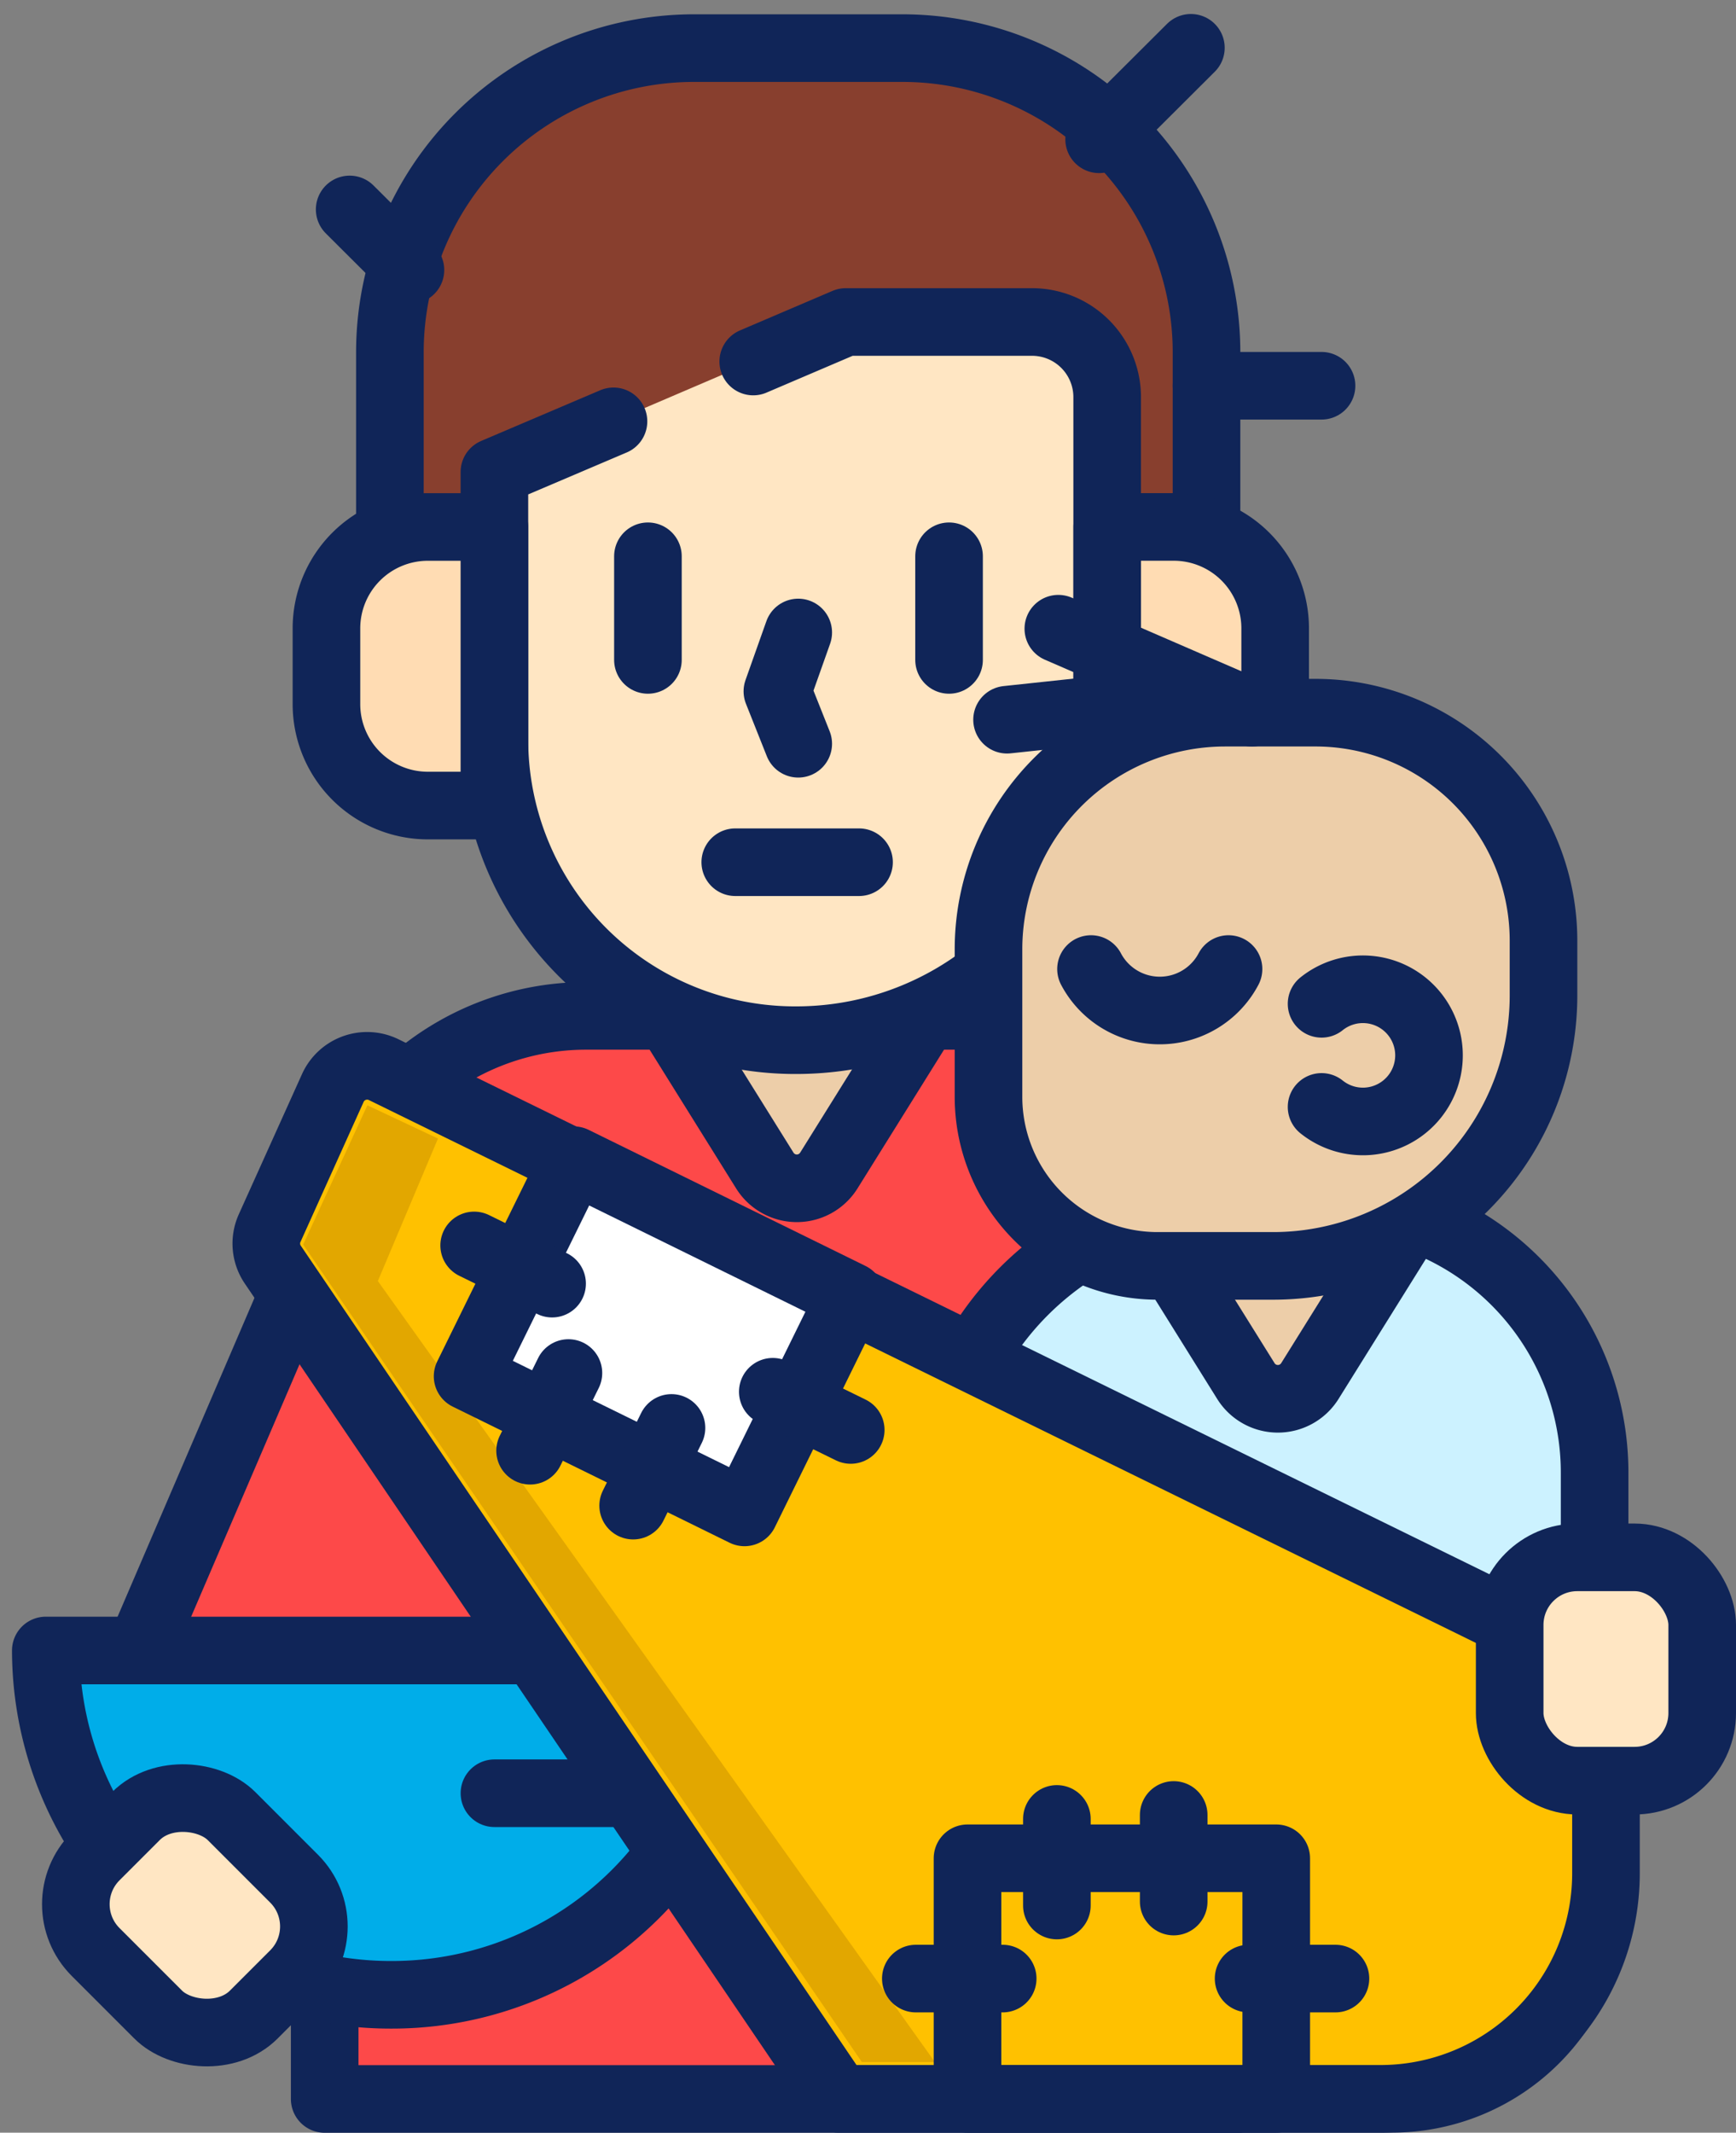 <svg xmlns="http://www.w3.org/2000/svg" width="51.36" height="63.081" viewBox="0 0 51.36 63.081">
  <rect x="0" y="0" width="51.36" height="63.081" fill="#808080" stroke="none"/>
  <g id="illustration_mother-child-charity" transform="translate(1.355 1.414)">
    <path id="Path_74666" data-name="Path 74666" d="M365.835,364.675l-7.252,16.886,6.682,6.888V392h27.019V359.964H373A7.8,7.8,0,0,0,365.835,364.675Z" transform="translate(-357.014 -331.33)" fill="#fd4949" stroke="#102558" stroke-linecap="round" stroke-linejoin="round" stroke-width="2"/>
    <path id="Rectangle_6234" data-name="Rectangle 6234" d="M9,0h2.518a8,8,0,0,1,8,8V20.524a6,6,0,0,1-6,6H6a6,6,0,0,1-6-6V9A9,9,0,0,1,9,0Z" transform="translate(26.304 34.142)" fill="#ccf2ff" stroke="#102558" stroke-linecap="round" stroke-linejoin="round" stroke-width="2"/>
    <path id="Path_74667" data-name="Path 74667" d="M367.394,387.063a10.2,10.2,0,0,0,10.221-10.184H357.174A10.2,10.2,0,0,0,367.394,387.063Z" transform="translate(-357.174 -329.474)" fill="#00ade9" stroke="#102558" stroke-linecap="round" stroke-linejoin="round" stroke-width="2"/>
    <line id="Line_1578" data-name="Line 1578" x1="6.245" transform="translate(13.273 51.627)" fill="none" stroke="#102558" stroke-linecap="round" stroke-linejoin="round" stroke-width="2"/>
    <path id="Path_74668" data-name="Path 74668" d="M402.666,379.138,366.507,361.41a1.114,1.114,0,0,0-1.507.54l-1.87,4.147a1.106,1.106,0,0,0,.092,1.076l16.741,24.677h16.021a6.67,6.67,0,0,0,6.682-6.659Z" transform="translate(-356.508 -331.184)" fill="#ffc100" stroke="#102558" stroke-linecap="round" stroke-linejoin="round" stroke-width="2"/>
    <path id="Path_74669" data-name="Path 74669" d="M376.566,364.537l-2.852-4.573h7.6l-2.852,4.573A1.116,1.116,0,0,1,376.566,364.537Z" transform="translate(-355.295 -331.33)" fill="#edcea9" stroke="#102558" stroke-linecap="round" stroke-linejoin="round" stroke-width="2"/>
    <path id="Path_74670" data-name="Path 74670" d="M389.346,370.147l-2.852-4.573h7.6l-2.852,4.573A1.116,1.116,0,0,1,389.346,370.147Z" transform="translate(-353.843 -330.714)" fill="#edcea9" stroke="#102558" stroke-linecap="round" stroke-linejoin="round" stroke-width="2"/>
    <path id="Rectangle_6235" data-name="Rectangle 6235" d="M9,0h6.16a9,9,0,0,1,9,9v9.1a0,0,0,0,1,0,0H0a0,0,0,0,1,0,0V9A9,9,0,0,1,9,0Z" transform="translate(10.18 0.009)" fill="#883f2e" stroke="#102558" stroke-linecap="round" stroke-linejoin="round" stroke-width="2"/>
    <line id="Line_1579" data-name="Line 1579" y1="2.706" x2="2.715" transform="translate(31.163)" fill="none" stroke="#102558" stroke-linecap="round" stroke-linejoin="round" stroke-width="2"/>
    <line id="Line_1580" data-name="Line 1580" x1="1.798" y1="1.792" transform="translate(8.99 4.781)" fill="none" stroke="#102558" stroke-linecap="round" stroke-linejoin="round" stroke-width="2"/>
    <line id="Line_1581" data-name="Line 1581" x2="3.403" transform="translate(34.34 9.996)" fill="none" stroke="#102558" stroke-linecap="round" stroke-linejoin="round" stroke-width="2"/>
    <path id="Path_74671" data-name="Path 74671" d="M376.75,342.639l2.737-1.169h5.507a2.223,2.223,0,0,1,2.227,2.219v9.836a9.2,9.2,0,0,1-9.22,9.188h0a8.893,8.893,0,0,1-8.909-8.878v-7.926l3.523-1.5" transform="translate(-355.82 -333.36)" fill="#ffe6c3" stroke="#102558" stroke-linecap="round" stroke-linejoin="round" stroke-width="2"/>
    <path id="Rectangle_6236" data-name="Rectangle 6236" d="M3,0H4.969a0,0,0,0,1,0,0V8.24a0,0,0,0,1,0,0H3a3,3,0,0,1-3-3V3A3,3,0,0,1,3,0Z" transform="translate(8.303 14.173)" fill="#ffdcb3" stroke="#102558" stroke-linecap="round" stroke-linejoin="round" stroke-width="2"/>
    <path id="Rectangle_6237" data-name="Rectangle 6237" d="M3,0H4.969a0,0,0,0,1,0,0V8.24a0,0,0,0,1,0,0H3a3,3,0,0,1-3-3V3A3,3,0,0,1,3,0Z" transform="translate(36.371 22.412) rotate(-180)" fill="#ffdcb3" stroke="#102558" stroke-linecap="round" stroke-linejoin="round" stroke-width="2"/>
    <line id="Line_1582" data-name="Line 1582" y2="3.065" transform="translate(17.814 15.04)" fill="none" stroke="#102558" stroke-linecap="round" stroke-linejoin="round" stroke-width="2"/>
    <line id="Line_1583" data-name="Line 1583" y2="3.065" transform="translate(26.723 15.04)" fill="none" stroke="#102558" stroke-linecap="round" stroke-linejoin="round" stroke-width="2"/>
    <line id="Line_1584" data-name="Line 1584" x2="3.662" transform="translate(20.398 24.089)" fill="none" stroke="#102558" stroke-linecap="round" stroke-linejoin="round" stroke-width="2"/>
    <path id="Path_74672" data-name="Path 74672" d="M377.277,353.037l-.617-1.551.617-1.74" transform="translate(-355.016 -332.452)" fill="none" stroke="#102558" stroke-linecap="round" stroke-linejoin="round" stroke-width="2"/>
    <path id="Rectangle_6238" data-name="Rectangle 6238" d="M7,0H9.675A6.744,6.744,0,0,1,16.42,6.744V8.363a8,8,0,0,1-8,8H5a5,5,0,0,1-5-5V7A7,7,0,0,1,7,0Z" transform="translate(27.89 19.666)" fill="#edcea9" stroke="#102558" stroke-linecap="round" stroke-linejoin="round" stroke-width="2"/>
    <path id="Path_74673" data-name="Path 74673" d="M384.942,358.716a2.3,2.3,0,0,0,4.068,0" transform="translate(-354.019 -331.467)" fill="none" stroke="#102558" stroke-linecap="round" stroke-linejoin="round" stroke-width="2"/>
    <path id="Path_74674" data-name="Path 74674" d="M391.067,362.735a1.955,1.955,0,1,0,0-3.05" transform="translate(-353.323 -331.408)" fill="none" stroke="#102558" stroke-linecap="round" stroke-linejoin="round" stroke-width="2"/>
    <line id="Line_1585" data-name="Line 1585" x1="5.729" y1="2.485" transform="translate(29.956 17.182)" fill="none" stroke="#102558" stroke-linecap="round" stroke-linejoin="round" stroke-width="2"/>
    <line id="Line_1586" data-name="Line 1586" x1="5.061" y2="0.54" transform="translate(28.439 19.334)" fill="none" stroke="#102558" stroke-linecap="round" stroke-linejoin="round" stroke-width="2"/>
    <rect id="Rectangle_6239" data-name="Rectangle 6239" width="5.696" height="6.605" rx="2" transform="translate(43.309 44.65)" fill="#ffe6c3" stroke="#102558" stroke-linecap="round" stroke-linejoin="round" stroke-width="2"/>
    <rect id="Rectangle_6240" data-name="Rectangle 6240" width="5.686" height="6.617" rx="2" transform="translate(0.06 54.909) rotate(-45)" fill="#ffe6c3" stroke="#102558" stroke-linecap="round" stroke-linejoin="round" stroke-width="2"/>
    <path id="Path_74675" data-name="Path 74675" d="M382.7,390.646l-16.479-23.1L368,363.331l-2.089-.983-1.9,4.12,16.528,24.178Z" transform="translate(-356.397 -331.069)" fill="#e2a700" stroke="rgba(0,0,0,0)" stroke-width="1"/>
    <g id="Group_15655" data-name="Group 15655" transform="translate(25.74 52.27)">
      <rect id="Rectangle_6241" data-name="Rectangle 6241" width="9.134" height="7.117" transform="translate(1.529 1.281)" fill="none" stroke="#102558" stroke-linecap="round" stroke-linejoin="round" stroke-width="2"/>
      <line id="Line_1587" data-name="Line 1587" x2="2.57" transform="translate(0 4.839)" fill="none" stroke="#102558" stroke-linecap="round" stroke-linejoin="round" stroke-width="2"/>
      <line id="Line_1588" data-name="Line 1588" x2="2.57" transform="translate(9.845 4.839)" fill="none" stroke="#102558" stroke-linecap="round" stroke-linejoin="round" stroke-width="2"/>
      <line id="Line_1589" data-name="Line 1589" y1="2.561" transform="translate(4.173 0.117)" fill="none" stroke="#102558" stroke-linecap="round" stroke-linejoin="round" stroke-width="2"/>
      <line id="Line_1590" data-name="Line 1590" y1="2.561" transform="translate(7.629 0)" fill="none" stroke="#102558" stroke-linecap="round" stroke-linejoin="round" stroke-width="2"/>
    </g>
    <g id="Group_15656" data-name="Group 15656" transform="translate(12.47 32.903)">
      <rect id="Rectangle_6242" data-name="Rectangle 6242" width="9.128" height="7.121" transform="translate(3.15) rotate(26.174)" fill="#fff" stroke="#102558" stroke-linecap="round" stroke-linejoin="round" stroke-width="2"/>
      <line id="Line_1591" data-name="Line 1591" x2="2.306" y2="1.13" transform="translate(0.203 2.521)" fill="none" stroke="#102558" stroke-linecap="round" stroke-linejoin="round" stroke-width="2"/>
      <line id="Line_1592" data-name="Line 1592" x2="2.306" y2="1.13" transform="translate(9.038 6.849)" fill="none" stroke="#102558" stroke-linecap="round" stroke-linejoin="round" stroke-width="2"/>
      <line id="Line_1593" data-name="Line 1593" x1="1.134" y2="2.298" transform="translate(1.858 6.295)" fill="none" stroke="#102558" stroke-linecap="round" stroke-linejoin="round" stroke-width="2"/>
      <line id="Line_1594" data-name="Line 1594" x1="1.134" y2="2.298" transform="translate(4.907 7.919)" fill="none" stroke="#102558" stroke-linecap="round" stroke-linejoin="round" stroke-width="2"/>
    </g>
  </g>
</svg>
